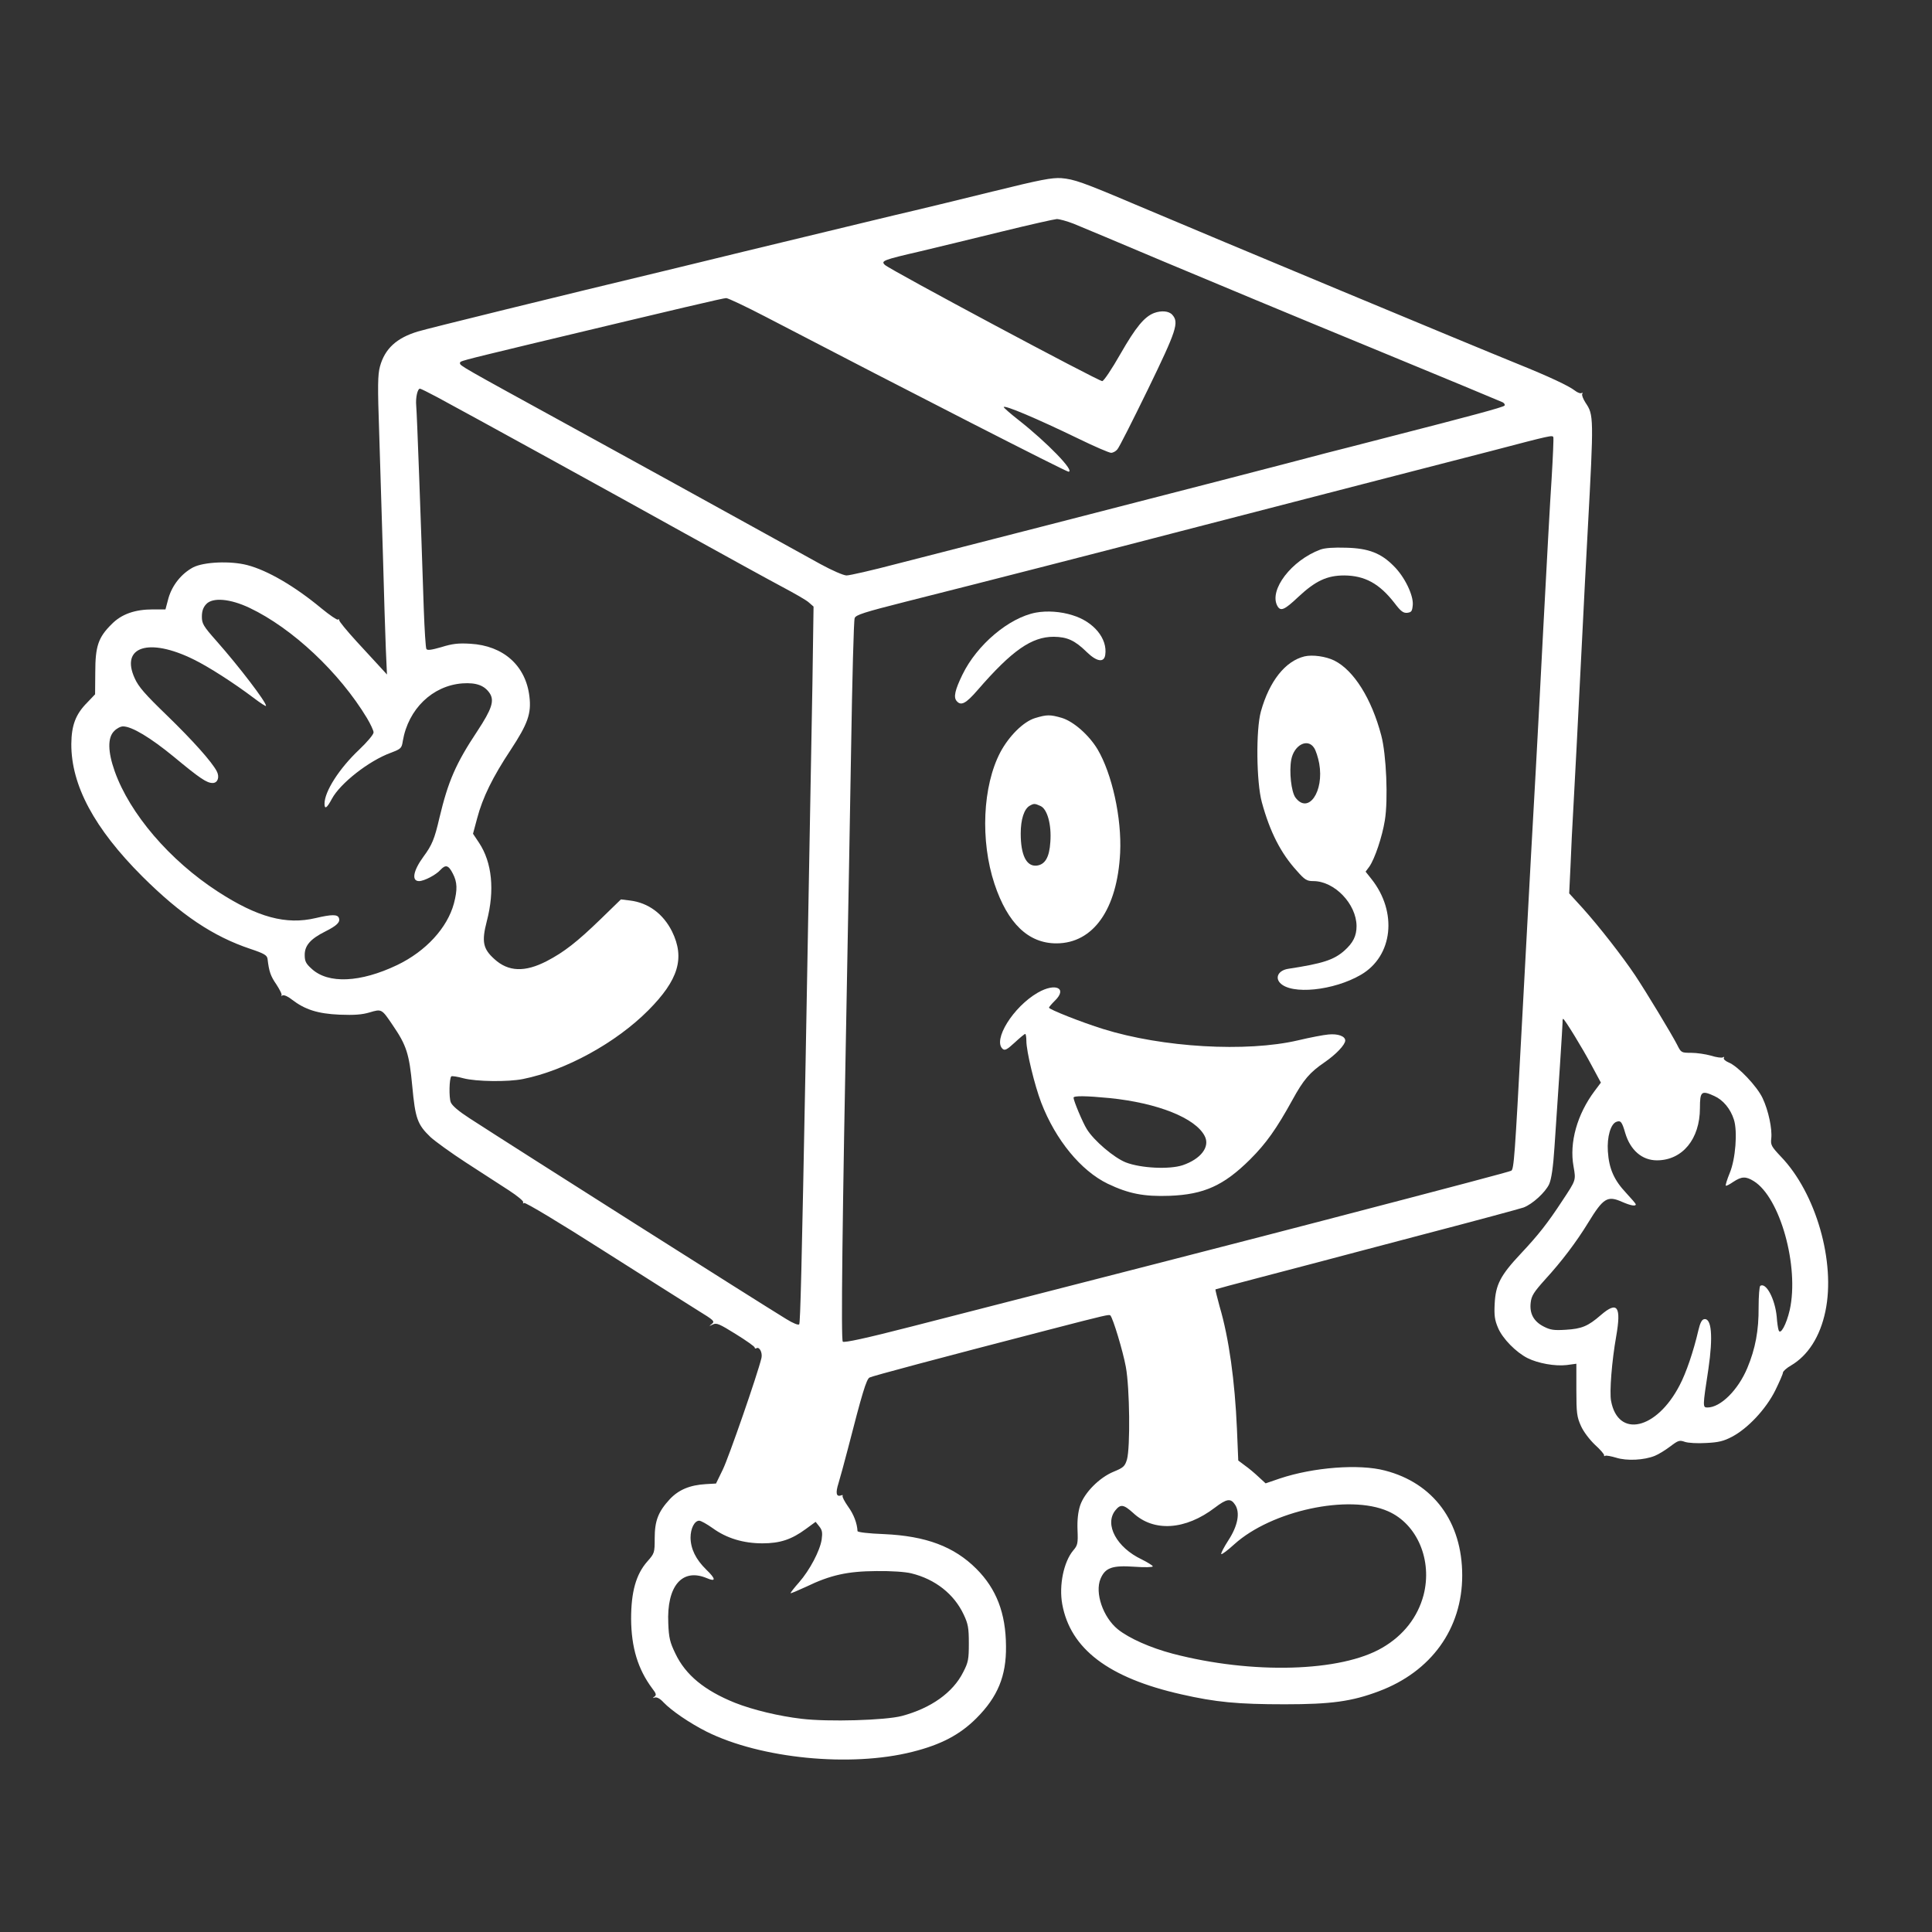 <?xml version="1.0" standalone="no"?>
<!DOCTYPE svg PUBLIC "-//W3C//DTD SVG 20010904//EN" "http://www.w3.org/TR/2001/REC-SVG-20010904/DTD/svg10.dtd">
<svg xmlns="http://www.w3.org/2000/svg" version="1.0" width="1024pt" height="1024pt" viewBox="0 0 1024 1024" preserveAspectRatio="xMidYMid meet">
<rect x="0" y="0" width="1024" height="1024" fill="#333333" stroke="none"/>
<g transform="translate(0,1024) scale(0.1,-0.1)" fill="#fff" stroke="none">
<path d="M5265 9226 c-165 -41 -352 -86 -415 -101 -109 -25 -399 -96 -910 -219 -124 -30 -310 -76 -415 -101 -530 -127 -1266 -308 -1310 -322 -113 -34 -175 -91 -201 -185 -12 -45 -13 -101 -4 -358 5 -168 14 -462 20 -655 5 -192 12 -411 15 -485 l6 -135 -32 35 c-18 19 -75 82 -128 139 -53 58 -95 109 -93 114 1 5 -2 6 -7 3 -5 -3 -44 24 -88 60 -141 117 -285 201 -393 229 -89 23 -229 17 -286 -12 -62 -33 -111 -94 -131 -163 l-16 -60 -67 0 c-95 0 -166 -25 -218 -78 -71 -70 -87 -117 -87 -255 l-1 -117 -41 -43 c-62 -62 -84 -121 -85 -220 -1 -219 122 -448 376 -702 205 -204 375 -318 572 -384 75 -25 89 -34 92 -53 8 -68 16 -91 47 -136 18 -28 31 -53 27 -58 -4 -4 -1 -4 5 0 8 4 29 -5 50 -22 69 -53 137 -75 253 -80 78 -3 119 0 159 12 64 19 64 19 122 -67 74 -108 88 -153 104 -323 16 -172 27 -204 97 -271 24 -22 108 -83 188 -135 80 -52 182 -118 227 -147 46 -30 80 -58 76 -64 -3 -6 -1 -7 5 -3 7 4 187 -104 419 -252 225 -143 450 -285 501 -317 86 -53 92 -58 75 -72 -17 -13 -16 -13 5 -3 20 10 35 3 122 -51 55 -34 100 -66 100 -71 0 -5 4 -7 9 -4 16 10 33 -23 27 -51 -20 -85 -174 -529 -205 -592 l-36 -74 -53 -3 c-86 -5 -145 -30 -192 -80 -61 -66 -80 -114 -80 -207 0 -77 -1 -80 -39 -123 -60 -68 -86 -161 -86 -304 1 -152 36 -267 112 -369 21 -27 23 -35 12 -43 -11 -8 -11 -9 2 -5 10 3 28 -6 45 -25 44 -46 140 -111 229 -156 287 -143 763 -190 1091 -107 152 38 252 91 339 178 113 113 159 224 157 382 -1 175 -51 304 -157 410 -118 118 -267 174 -490 184 -82 3 -140 10 -140 16 -2 41 -20 89 -50 130 -19 27 -32 52 -29 57 3 4 -1 5 -9 2 -25 -9 -29 14 -13 64 8 26 31 110 51 187 74 288 97 366 114 374 15 8 359 100 946 252 312 81 324 83 330 77 14 -14 67 -190 82 -272 21 -112 24 -429 6 -492 -11 -36 -19 -43 -70 -64 -76 -31 -155 -111 -178 -179 -11 -34 -16 -76 -14 -129 3 -73 1 -82 -23 -110 -50 -60 -76 -184 -58 -284 43 -237 245 -391 630 -478 184 -42 300 -53 550 -53 245 0 355 15 498 69 278 104 442 332 442 614 0 284 -153 490 -410 556 -137 36 -379 17 -556 -42 l-76 -26 -37 34 c-20 19 -52 46 -72 60 l-36 27 -7 168 c-11 253 -42 480 -92 649 -13 48 -23 88 -22 90 2 1 107 30 235 63 127 33 264 69 305 80 40 11 296 78 568 150 272 71 508 135 525 141 48 18 116 81 136 124 12 28 21 89 28 196 20 286 43 645 43 663 -1 9 1 17 3 17 7 0 104 -158 151 -247 l49 -91 -33 -44 c-93 -124 -135 -274 -112 -400 13 -75 14 -71 -60 -183 -78 -119 -127 -181 -219 -279 -109 -116 -134 -165 -139 -267 -3 -61 0 -85 18 -127 24 -57 95 -129 156 -160 56 -28 146 -44 207 -37 l52 7 0 -139 c0 -123 3 -143 24 -190 13 -30 45 -72 74 -100 29 -26 51 -52 49 -56 -1 -5 1 -6 6 -3 5 3 31 -2 58 -10 57 -18 149 -13 205 10 20 8 57 31 82 50 42 32 49 34 77 24 17 -6 68 -9 113 -6 66 3 93 10 137 33 85 45 180 147 229 245 22 45 41 88 41 95 0 7 20 25 43 38 90 53 154 153 182 287 55 261 -50 627 -236 820 -50 53 -55 62 -51 95 6 51 -15 150 -46 215 -29 62 -130 169 -180 189 -17 7 -29 18 -25 24 3 6 1 7 -5 3 -6 -4 -35 0 -64 9 -28 8 -75 15 -105 15 -52 0 -53 1 -74 43 -31 60 -163 278 -222 367 -69 103 -191 259 -277 355 l-73 80 7 145 c3 80 10 226 16 325 10 181 18 337 46 890 8 165 21 417 29 560 33 607 32 616 -11 680 -13 20 -21 41 -18 47 4 6 2 8 -3 5 -6 -4 -22 2 -36 13 -32 25 -136 74 -307 143 -235 95 -1574 653 -2020 842 -285 121 -327 135 -395 141 -50 3 -109 -8 -360 -70z m426 -172 c35 -14 249 -104 474 -199 226 -95 718 -300 1095 -455 377 -155 693 -287 704 -292 10 -5 14 -14 10 -18 -9 -9 -180 -55 -609 -165 -143 -37 -294 -76 -335 -86 -122 -33 -872 -227 -1480 -383 -311 -80 -670 -172 -799 -205 -129 -34 -248 -61 -264 -61 -16 0 -76 26 -140 61 -62 34 -195 108 -297 164 -389 215 -600 331 -1053 580 -547 300 -560 307 -559 320 1 12 -13 8 372 101 815 195 1023 244 1039 244 10 0 103 -44 207 -98 770 -401 1594 -822 1607 -822 37 0 -113 155 -266 275 -42 33 -76 63 -77 67 0 14 173 -59 398 -168 84 -41 161 -74 171 -74 10 0 25 8 33 18 9 9 81 152 162 318 153 315 166 355 129 396 -18 20 -58 23 -96 9 -52 -20 -97 -75 -178 -216 -46 -81 -89 -145 -97 -145 -21 0 -1125 590 -1152 616 -22 21 -11 26 188 72 97 23 294 71 437 106 143 35 272 64 286 65 14 0 54 -11 90 -25z m-3372 -920 c182 -98 944 -517 1316 -724 215 -119 444 -245 510 -280 66 -35 131 -72 143 -84 l24 -21 -6 -410 c-7 -398 -15 -849 -36 -1995 -21 -1110 -28 -1389 -34 -1399 -4 -6 -32 5 -69 28 -151 92 -1413 892 -1680 1065 -57 37 -91 66 -98 84 -10 26 -8 126 3 137 3 3 31 -1 64 -10 68 -18 238 -20 316 -4 225 45 493 192 664 364 160 161 195 277 126 418 -47 94 -126 152 -222 164 l-49 6 -108 -105 c-125 -121 -193 -174 -285 -222 -116 -60 -204 -57 -278 11 -60 54 -68 92 -40 200 43 164 28 312 -41 416 l-32 48 22 82 c29 110 82 218 178 363 90 137 110 192 99 282 -19 164 -138 270 -313 280 -65 4 -96 0 -154 -18 -52 -15 -74 -18 -79 -10 -4 6 -10 102 -14 213 -16 488 -36 1036 -40 1076 -4 44 7 91 20 91 4 0 46 -21 93 -46z m5914 -211 c2 -5 -2 -102 -9 -218 -8 -115 -27 -471 -44 -790 -16 -319 -35 -659 -40 -755 -12 -208 -29 -517 -75 -1375 -36 -676 -41 -742 -55 -750 -8 -5 -283 -78 -1000 -265 -243 -64 -1316 -340 -2179 -561 -241 -62 -357 -87 -364 -80 -10 10 -3 619 23 1966 5 275 15 804 21 1174 6 371 14 684 19 695 6 17 50 31 271 87 421 106 1025 261 1544 396 264 68 656 170 870 225 215 55 525 136 690 178 320 84 322 84 328 73z m-6910 -905 c227 -108 476 -342 622 -584 19 -32 35 -66 35 -76 0 -11 -34 -51 -76 -91 -106 -100 -184 -222 -184 -287 0 -32 13 -23 39 26 44 82 195 201 312 244 55 21 58 24 64 63 29 169 157 293 316 305 74 5 117 -11 145 -53 25 -39 11 -83 -66 -200 -115 -173 -155 -267 -201 -460 -26 -112 -39 -144 -85 -206 -54 -74 -64 -129 -23 -129 27 0 90 33 113 59 28 30 43 26 66 -19 24 -46 25 -85 6 -158 -35 -130 -149 -254 -301 -327 -195 -93 -365 -101 -453 -20 -31 28 -37 40 -37 74 0 50 31 85 109 124 62 31 81 50 72 72 -7 19 -38 19 -123 -1 -157 -37 -308 4 -518 140 -256 166 -467 413 -547 638 -37 104 -38 179 -3 213 13 14 34 25 47 25 47 0 146 -60 268 -160 141 -117 176 -140 207 -140 27 0 38 31 22 62 -26 50 -126 162 -264 296 -116 112 -151 152 -171 197 -77 168 75 217 312 100 80 -39 215 -126 317 -203 37 -28 67 -48 67 -43 0 21 -141 206 -262 343 -71 80 -78 93 -78 130 0 29 7 49 23 66 34 37 127 29 230 -20z m7763 -2587 c47 -21 86 -68 104 -125 20 -62 9 -209 -22 -283 -14 -34 -23 -64 -21 -67 3 -3 21 7 40 20 44 29 66 30 108 4 140 -86 242 -453 191 -683 -18 -78 -50 -136 -59 -107 -3 8 -8 40 -10 71 -9 94 -56 183 -87 164 -5 -3 -9 -54 -9 -113 1 -124 -17 -220 -60 -323 -49 -117 -142 -209 -211 -209 -26 0 -26 3 5 205 25 171 17 271 -23 263 -12 -2 -21 -20 -30 -58 -26 -112 -65 -227 -100 -293 -122 -235 -326 -281 -363 -82 -9 47 4 211 27 341 28 160 7 190 -81 114 -68 -59 -101 -73 -186 -78 -63 -4 -82 -1 -117 17 -53 27 -76 69 -69 127 4 36 16 55 77 123 87 95 165 198 228 301 80 131 102 144 179 110 46 -20 73 -25 73 -13 0 3 -23 30 -51 60 -64 68 -91 128 -97 221 -5 77 15 145 45 156 23 9 30 0 47 -59 27 -91 89 -145 168 -145 135 0 228 113 228 277 0 89 8 95 76 64z m-2540 -2166 c28 -42 15 -112 -36 -190 -23 -36 -40 -68 -37 -72 3 -3 34 20 69 52 197 178 607 267 815 175 155 -68 236 -260 188 -445 -31 -116 -106 -213 -218 -278 -219 -129 -690 -142 -1111 -32 -118 31 -233 82 -292 130 -78 64 -122 193 -91 267 25 59 62 72 179 64 54 -4 98 -3 98 2 0 4 -27 21 -59 37 -133 63 -198 185 -140 259 28 35 44 33 95 -13 109 -102 277 -91 433 28 63 48 84 51 107 16z m-2768 -125 c73 -53 162 -80 263 -80 93 0 154 20 230 76 l52 38 19 -24 c16 -20 18 -33 13 -70 -9 -59 -63 -162 -120 -227 -25 -28 -45 -54 -45 -57 0 -3 37 13 83 34 128 62 219 82 372 83 79 1 152 -4 185 -12 127 -31 227 -110 278 -219 23 -49 27 -70 27 -152 0 -85 -3 -101 -30 -153 -54 -108 -171 -191 -325 -232 -87 -23 -390 -32 -531 -15 -120 14 -258 47 -354 85 -161 65 -261 147 -315 260 -29 60 -35 83 -38 161 -9 197 73 294 203 240 51 -22 50 -5 -2 45 -55 54 -82 109 -83 169 0 49 21 90 46 90 9 0 41 -18 72 -40z"/>
<path d="M6998 7327 c-153 -57 -273 -214 -228 -298 17 -31 37 -23 111 47 91 85 152 114 244 114 109 -1 186 -43 266 -146 34 -45 47 -54 68 -52 22 3 26 8 29 42 4 51 -43 149 -101 206 -67 68 -133 94 -252 97 -67 2 -112 -1 -137 -10z"/>
<path d="M5490 6993 c-142 -27 -312 -170 -389 -329 -39 -80 -48 -119 -31 -139 23 -28 49 -15 112 58 182 210 286 282 403 282 72 -1 112 -19 176 -82 53 -51 91 -56 97 -14 13 86 -61 176 -173 210 -62 20 -136 25 -195 14z"/>
<path d="M6914 6761 c-102 -25 -186 -131 -231 -292 -27 -97 -24 -375 5 -481 43 -158 101 -271 186 -364 42 -48 53 -54 87 -54 112 0 228 -121 229 -238 0 -53 -18 -89 -65 -131 -56 -49 -114 -68 -298 -96 -49 -8 -70 -44 -43 -74 59 -65 285 -42 430 43 169 99 194 332 55 507 l-31 39 20 27 c29 42 68 158 82 245 18 109 8 349 -19 450 -51 194 -145 345 -249 397 -45 22 -115 32 -158 22z m51 -485 c9 -13 21 -50 27 -82 27 -150 -58 -272 -126 -181 -22 30 -34 137 -22 201 15 78 87 115 121 62z"/>
<path d="M5486 6434 c-62 -19 -138 -95 -184 -181 -94 -179 -107 -469 -31 -698 70 -210 180 -315 328 -315 196 0 323 181 338 480 9 184 -43 419 -120 549 -46 76 -127 147 -189 166 -62 18 -79 18 -142 -1z m29 -466 c36 -16 59 -99 52 -191 -5 -81 -28 -120 -73 -125 -54 -5 -84 56 -84 170 0 75 18 130 47 147 23 13 27 13 58 -1z"/>
<path d="M5501 4979 c-131 -75 -241 -253 -186 -299 11 -9 23 -3 63 34 27 25 52 46 56 46 3 0 6 -17 6 -37 0 -56 44 -237 79 -328 76 -197 210 -360 352 -429 111 -53 192 -69 329 -64 181 7 286 54 426 193 85 85 139 161 224 315 59 108 92 146 171 200 61 42 109 93 109 115 0 23 -39 37 -89 32 -25 -2 -98 -16 -161 -31 -274 -64 -719 -38 -1033 60 -113 35 -287 104 -287 113 0 4 14 20 30 36 70 67 5 98 -89 44z m380 -559 c256 -26 455 -106 504 -201 30 -57 -20 -122 -117 -155 -70 -23 -221 -16 -301 15 -63 25 -170 116 -207 177 -21 33 -70 150 -70 166 0 11 67 10 191 -2z"/>
</g>
</svg> 